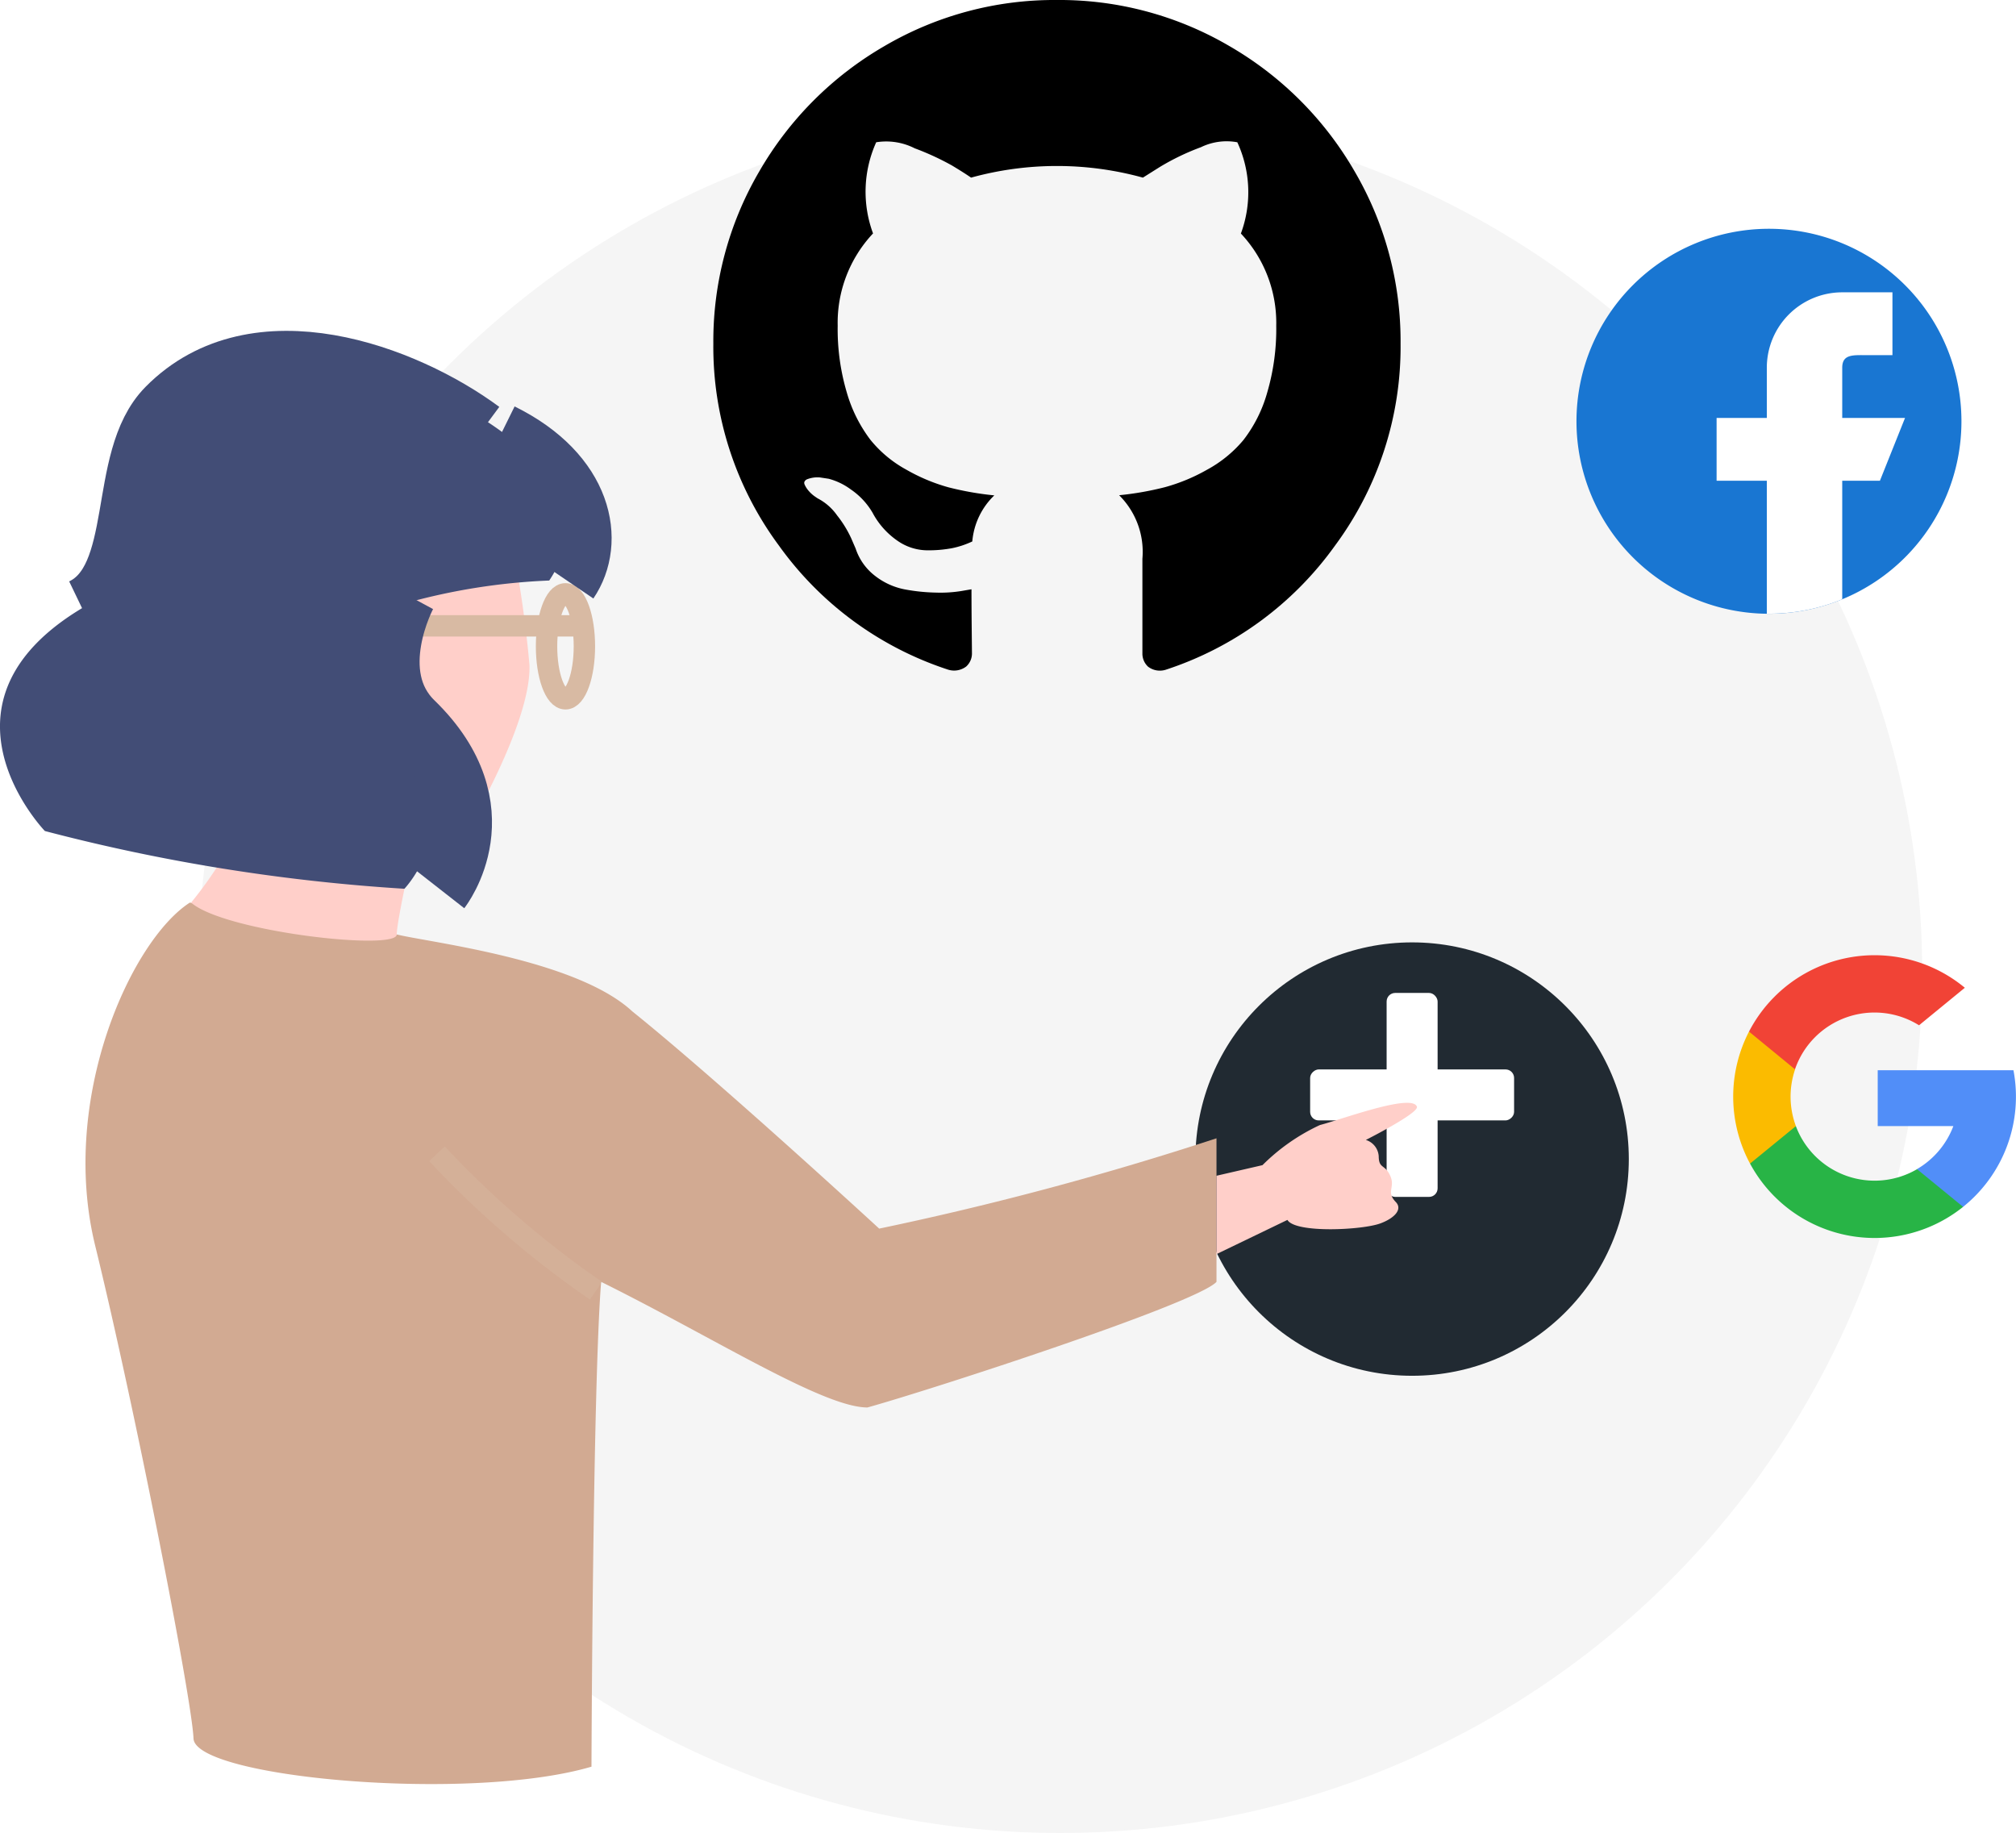 <!--
 * Copyright (c) 2021, WSO2 Inc. (http://www.wso2.com). All Rights Reserved.
 *
 * This software is the property of WSO2 Inc. and its suppliers, if any.
 * Dissemination of any information or reproduction of any material contained
 * herein in any form is strictly forbidden, unless permitted by WSO2 expressly.
 * You may not alter or remove any copyright or other notice from copies of this content."
-->

<svg id="setup-social-connections" class="icon" xmlns="http://www.w3.org/2000/svg"
     xmlns:xlink="http://www.w3.org/1999/xlink" width="94.263" height="85.705" viewBox="0 0 94.263 85.705">
    <defs>
        <filter id="Ellipse_245" x="46.895" y="35.062" width="38.265" height="38.265" filterUnits="userSpaceOnUse">
            <feOffset dy="3" input="SourceAlpha"/>
            <feGaussianBlur stdDeviation="3" result="blur"/>
            <feFlood flood-opacity="0.078"/>
            <feComposite operator="in" in2="blur"/>
            <feComposite in="SourceGraphic"/>
        </filter>
    </defs>
    <g id="card-3" transform="translate(-1066.788 -463.807)">
        <ellipse id="Oval" cx="40.308" cy="40.256" rx="40.308" ry="40.256"
                 transform="translate(1156.665 549.511) rotate(180)" fill="#f5f5f5"/>
        <g id="Group_1393" data-name="Group 1393" transform="translate(1142.947 525.133) rotate(180)">
            <g transform="matrix(-1, 0, 0, -1, 76.16, 61.33)" filter="url(#Ellipse_245)">
                <ellipse id="Ellipse_245-2" data-name="Ellipse 245" cx="10.132" cy="10.132" rx="10.132" ry="10.132"
                         transform="translate(76.16 61.33) rotate(180)" fill="#212a32"/>
            </g>
            <rect id="Rectangle_1022" data-name="Rectangle 1022" width="2.384" height="9.536" rx="0.4"
                  transform="translate(8.94 5.364)" fill="#fff"/>
            <rect id="Rectangle_1023" data-name="Rectangle 1023" width="2.384" height="9.536" rx="0.4"
                  transform="translate(5.364 11.324) rotate(-90)" fill="#fff"/>
        </g>
        <g id="Layer_2" data-name="Layer 2" transform="translate(1066.788 480.777)">
            <g id="Слой_1" data-name="Слой 1" transform="translate(0 0)">
                <g id="_2" data-name="2" transform="translate(0 0)">
                    <g id="WOMAN">
                        <g id="BLOUSE" transform="translate(3.998 25.234)">
                            <path id="BLOUSE-2" data-name="BLOUSE"
                                  d="M348.8,251.588c1.891,7.726,4.528,21.224,4.6,23.054s12.9,3,18.608,1.317c0,0,.058-17.754.452-22.668,5.25,2.6,10.377,5.873,12.451,5.873,2.884-.8,15.369-4.849,16.321-5.873v-6.713a147.32,147.32,0,0,1-15.771,4.223s-7.523-6.925-11.536-10.15l-.017-.015c-2.635-2.432-9.475-3.212-11.008-3.589-1.586-.39-9.674-1.488-9.674-1.488C350.485,237.332,347.119,244.708,348.8,251.588Z"
                                  transform="translate(-348.35 -235.56)" fill="#d2aa92"/>
                        </g>
                        <path id="Intersection_1" data-name="Intersection 1"
                              d="M22.115,38.852a1.2,1.2,0,0,1,1.2-1.2,1.185,1.185,0,0,1,.3.04c-.007,1.068-.011,1.883-.013,2.33a1.226,1.226,0,0,1-.292.035A1.2,1.2,0,0,1,22.115,38.852Zm-4.395,0a1.2,1.2,0,1,1,1.2,1.2A1.2,1.2,0,0,1,17.72,38.852Zm-4.394,0a1.2,1.2,0,1,1,1.2,1.2A1.2,1.2,0,0,1,13.326,38.852Zm-4.395,0a1.2,1.2,0,1,1,1.2,1.2A1.2,1.2,0,0,1,8.932,38.852ZM5,39.083c-.009-.21-.051-.576-.123-1.069a1.2,1.2,0,1,1,1.262,1.972C5.43,39.714,5.013,39.409,5,39.083Zm15.207-3.6a1.2,1.2,0,1,1,1.2,1.2A1.2,1.2,0,0,1,20.206,35.485Zm-4.395,0a1.2,1.2,0,1,1,1.2,1.2A1.2,1.2,0,0,1,15.812,35.485Zm-4.395,0a1.2,1.2,0,1,1,1.2,1.2A1.2,1.2,0,0,1,11.417,35.485Zm-4.4,0a1.2,1.2,0,1,1,1.2,1.2A1.2,1.2,0,0,1,7.021,35.485ZM4.258,34.362a1.2,1.2,0,0,1,.359,2.03C4.515,35.787,4.394,35.1,4.258,34.362ZM22.115,31.8a1.2,1.2,0,0,1,1.574-1.144c-.01.783-.019,1.552-.027,2.3A1.2,1.2,0,0,1,22.115,31.8Zm-4.395,0a1.2,1.2,0,1,1,1.2,1.2A1.2,1.2,0,0,1,17.72,31.8Zm-4.394,0a1.2,1.2,0,1,1,1.2,1.2A1.2,1.2,0,0,1,13.326,31.8Zm-4.395,0a1.2,1.2,0,1,1,1.2,1.2A1.2,1.2,0,0,1,8.932,31.8Zm-4.395,0a1.2,1.2,0,1,1,1.2,1.2A1.2,1.2,0,0,1,4.537,31.8Zm15.669-3.365a1.2,1.2,0,1,1,1.2,1.2A1.2,1.2,0,0,1,20.206,28.434Zm-4.395,0a1.2,1.2,0,1,1,1.2,1.2A1.2,1.2,0,0,1,15.812,28.434Zm-4.395,0a1.2,1.2,0,1,1,1.2,1.2A1.2,1.2,0,0,1,11.417,28.434Zm-4.4,0a1.2,1.2,0,1,1,1.2,1.2A1.2,1.2,0,0,1,7.021,28.434ZM3.332,29.529c-.125-.626-.253-1.266-.384-1.912a1.2,1.2,0,1,1,.384,1.912Zm18.783-4.623a1.2,1.2,0,0,1,1.7-1.095c-.017.716-.033,1.458-.048,2.213a1.2,1.2,0,0,1-1.647-1.119Zm-4.395,0a1.2,1.2,0,1,1,1.2,1.2A1.2,1.2,0,0,1,17.72,24.906Zm-4.394,0a1.2,1.2,0,1,1,1.2,1.2A1.2,1.2,0,0,1,13.326,24.906Zm-4.395,0a1.2,1.2,0,1,1,1.2,1.2A1.2,1.2,0,0,1,8.932,24.906Zm-4.395,0a1.2,1.2,0,1,1,1.2,1.2A1.2,1.2,0,0,1,4.537,24.906Zm-2.325-.831a1.2,1.2,0,0,1,.262,1.244Q2.344,24.7,2.212,24.076Zm35.571-2.534a1.2,1.2,0,1,1,1.2,1.2A1.2,1.2,0,0,1,37.784,21.542Zm-4.395,0a1.2,1.2,0,1,1,1.2,1.2A1.2,1.2,0,0,1,33.389,21.542Zm-13.183,0a1.2,1.2,0,1,1,1.2,1.2A1.2,1.2,0,0,1,20.206,21.542Zm-4.395,0a1.2,1.2,0,1,1,1.2,1.2A1.2,1.2,0,0,1,15.812,21.542Zm-4.395,0a1.2,1.2,0,1,1,1.2,1.2A1.2,1.2,0,0,1,11.417,21.542Zm-4.4,0a1.2,1.2,0,1,1,1.2,1.2A1.2,1.2,0,0,1,7.021,21.542Zm-4.395,0a1.2,1.2,0,1,1,1.2,1.2A1.2,1.2,0,0,1,2.627,21.542Zm39.551,0a1.2,1.2,0,0,1,2.306-.477c-.765.259-1.531.515-2.272.759A1.223,1.223,0,0,1,42.178,21.542Zm-12.7-.962a1.2,1.2,0,0,1,1.923.962c0,.021,0,.04,0,.06C30.785,21.282,30.143,20.938,29.477,20.579Zm19.007-2.6c0-.021,0-.041,0-.061s0-.041,0-.061a1.2,1.2,0,1,1,2.4,0c0,.021,0,.041,0,.061s0,.041,0,.061a1.2,1.2,0,0,1-.436.926q-.331.133-.694.272l-.073,0A1.2,1.2,0,0,1,48.483,17.978Zm-4.395,0c0-.021,0-.041,0-.061s0-.041,0-.061a1.2,1.2,0,1,1,2.4,0c0,.021,0,.041,0,.061s0,.041,0,.061a1.2,1.2,0,0,1-2.4,0Zm-4.395,0c0-.021,0-.041,0-.061s0-.041,0-.061a1.2,1.2,0,1,1,2.4,0c0,.021,0,.041,0,.061s0,.041,0,.061a1.2,1.2,0,0,1-2.4,0Zm-4.395,0c0-.021,0-.041,0-.061s0-.041,0-.061a1.2,1.2,0,1,1,2.4,0c0,.021,0,.041,0,.061s0,.041,0,.061a1.2,1.2,0,0,1-2.4,0Zm-4.4,0c0-.021,0-.041,0-.061s0-.041,0-.061a1.2,1.2,0,0,1,2.406,0c0,.021,0,.041,0,.061s0,.041,0,.061a1.2,1.2,0,0,1-2.406,0Zm-4.393,0c0-.021,0-.041,0-.061s0-.041,0-.061a1.2,1.2,0,1,1,2.4,0v.122a1.2,1.2,0,0,1-2.4,0Zm-4.4,0c0-.021,0-.041,0-.061s0-.041,0-.061a1.2,1.2,0,0,1,2.4,0c0,.021,0,.041,0,.061s0,.029,0,.044l-.459-.229c-.028.354-.055.773-.081,1.248a1.2,1.2,0,0,1-1.865-1Zm-4.395,0c0-.021,0-.041,0-.061s0-.041,0-.061a1.2,1.2,0,0,1,2.4,0v.122a1.2,1.2,0,0,1-2.4,0Zm-4.394,0c0-.021,0-.041,0-.061s0-.041,0-.061a1.2,1.2,0,1,1,2.4,0c0,.021,0,.041,0,.061s0,.041,0,.061a1.2,1.2,0,0,1-2.4,0Zm-4.395,0c0-.021,0-.041,0-.061s0-.041,0-.061a1.2,1.2,0,1,1,2.4,0c0,.021,0,.041,0,.061s0,.041,0,.061a1.2,1.2,0,0,1-2.4,0Zm-4.395,0c0-.021,0-.041,0-.061s0-.041,0-.061a1.2,1.2,0,1,1,2.4,0c0,.021,0,.041,0,.061s0,.041,0,.061a1.2,1.2,0,0,1-2.4,0Zm-3.4,1.183C.956,18.376.78,17.621.609,16.905a1.2,1.2,0,0,1,1.938.95c0,.021,0,.041,0,.061s0,.041,0,.061a1.2,1.2,0,0,1-1.2,1.2A1.251,1.251,0,0,1,1.134,19.16Zm49.833-4.549a1.2,1.2,0,0,1,1.865-1v2.006a1.2,1.2,0,0,1-1.865-1Zm-4.395,0a1.2,1.2,0,1,1,1.2,1.2A1.2,1.2,0,0,1,46.573,14.611Zm-4.395,0a1.2,1.2,0,0,1,.144-.571c.543-.134,1.117-.279,1.716-.435a1.2,1.2,0,1,1-1.86,1.006Zm-4.3.459c.541-.116,1.331-.289,2.311-.518,0,.02,0,.039,0,.058a1.2,1.2,0,0,1-2.312.459Zm-4.486-.459a1.2,1.2,0,0,1,1.946-.945l.125.114a1.2,1.2,0,1,1-2.071.831Zm-4.395,0a1.2,1.2,0,1,1,1.2,1.2A1.2,1.2,0,0,1,28.995,14.611Zm-4.394,0a1.2,1.2,0,1,1,1.2,1.2A1.2,1.2,0,0,1,24.6,14.611Zm-4.395,0a1.2,1.2,0,1,1,1.2,1.2A1.2,1.2,0,0,1,20.206,14.611Zm-4.395,0a1.2,1.2,0,1,1,1.2,1.2A1.2,1.2,0,0,1,15.812,14.611Zm-4.395,0a1.2,1.2,0,1,1,1.2,1.2A1.2,1.2,0,0,1,11.417,14.611Zm-4.4,0a1.2,1.2,0,1,1,1.2,1.2A1.2,1.2,0,0,1,7.021,14.611Zm-4.395,0a1.2,1.2,0,1,1,1.2,1.2A1.2,1.2,0,0,1,2.627,14.611ZM0,13.55a1.2,1.2,0,0,1,.636,1.061,1.2,1.2,0,0,1-.364.862A15.939,15.939,0,0,1,0,13.55ZM49.429,12.1q.559-.169,1.126-.345a1.2,1.2,0,0,1-.871.373A1.226,1.226,0,0,1,49.429,12.1ZM30.9,10.925a1.2,1.2,0,0,1,.391-.888c.615.545,1.216,1.083,1.785,1.593a1.2,1.2,0,0,1-2.176-.705Zm-4.393,0a1.2,1.2,0,1,1,1.2,1.2A1.2,1.2,0,0,1,26.511,10.925Zm-4.4,0a1.2,1.2,0,1,1,1.2,1.2A1.2,1.2,0,0,1,22.115,10.925Zm-4.395,0a1.2,1.2,0,1,1,1.2,1.2A1.2,1.2,0,0,1,17.72,10.925Zm-4.394,0a1.2,1.2,0,1,1,1.2,1.2A1.2,1.2,0,0,1,13.326,10.925Zm-4.395,0a1.2,1.2,0,1,1,1.2,1.2A1.2,1.2,0,0,1,8.932,10.925Zm-4.395,0a1.2,1.2,0,1,1,1.2,1.2A1.2,1.2,0,0,1,4.537,10.925Zm-4.395,0a1.2,1.2,0,1,1,1.2,1.2A1.2,1.2,0,0,1,.143,10.925ZM24.6,7.559a1.2,1.2,0,1,1,1.2,1.2A1.2,1.2,0,0,1,24.6,7.559Zm-4.395,0a1.2,1.2,0,1,1,1.2,1.2A1.2,1.2,0,0,1,20.206,7.559Zm-4.395,0a1.2,1.2,0,1,1,1.2,1.2A1.2,1.2,0,0,1,15.812,7.559Zm-4.395,0a1.2,1.2,0,1,1,1.2,1.2A1.2,1.2,0,0,1,11.417,7.559Zm-4.4,0a1.2,1.2,0,1,1,1.2,1.2A1.2,1.2,0,0,1,7.021,7.559Zm-4.395,0a1.2,1.2,0,1,1,1.2,1.2A1.2,1.2,0,0,1,2.627,7.559Zm26.525.595q.3.26.6.523A1.206,1.206,0,0,1,29.152,8.154ZM.6,7.268a1.215,1.215,0,0,1,.035.291,1.2,1.2,0,0,1-.29.784Q.46,7.8.6,7.268ZM22.115,4.033a1.2,1.2,0,0,1,.226-.7,12.554,12.554,0,0,1,2.143.993,1.2,1.2,0,0,1-2.369-.292Zm-4.395,0a1.2,1.2,0,1,1,1.2,1.2A1.2,1.2,0,0,1,17.72,4.033Zm-4.394,0a1.2,1.2,0,1,1,1.2,1.2A1.2,1.2,0,0,1,13.326,4.033Zm-4.395,0a1.2,1.2,0,1,1,1.2,1.2A1.2,1.2,0,0,1,8.932,4.033Zm-4.395,0a1.2,1.2,0,1,1,1.2,1.2A1.2,1.2,0,0,1,4.537,4.033Zm-3.274,1.2A17.461,17.461,0,0,1,2.2,3.191a1.2,1.2,0,0,1-.858,2.043C1.317,5.234,1.29,5.234,1.263,5.232ZM11.452.954c.833.129,1.6.253,2.181.358A1.2,1.2,0,0,1,11.452.954ZM7.021.666A1.2,1.2,0,0,1,7.075.312C7.783.412,8.6.528,9.427.65V.666a1.2,1.2,0,0,1-2.405,0Zm-3.857,1A6.726,6.726,0,0,1,4.826,0h0A1.2,1.2,0,0,1,3.164,1.668Z"
                              transform="translate(4.052 25.234)" fill="#fff" opacity="0"/>
                        <g id="HEAD">
                            <path id="NECK"
                                  d="M719.829,156.728c-.292,1.171-1.463,6.245-1.463,7.026s-8.055-.123-9.616-1.489a18.465,18.465,0,0,0,3.956-8.856Z"
                                  transform="translate(-699.815 -137.032)" fill="#ffcfc9"/>
                            <path id="HEAD-2" data-name="HEAD"
                                  d="M665.58,72.7s2.457,5.125,7.562,4.717a1.035,1.035,0,0,0,.825-.53c.7-1.272,2.559-4.851,2.491-6.976a53.723,53.723,0,0,0-1.195-7.45,9.42,9.42,0,0,0-9.667,4.476A5.236,5.236,0,0,0,665.58,72.7Z"
                                  transform="translate(-651.701 -55.782)" fill="#ffcfc9"/>
                            <g id="GLASSES" transform="translate(18.367 10.795)">
                                <line id="Line_74" data-name="Line 74" x2="9.029" transform="translate(0 1.497)"
                                      fill="none" stroke="#d8baa3" stroke-miterlimit="10" stroke-width="1"/>
                                <ellipse id="Ellipse_413" data-name="Ellipse 413" cx="0.885" cy="2.454" rx="0.885"
                                         ry="2.454" transform="translate(7.188)" fill="none" stroke="#d8baa3"
                                         stroke-miterlimit="10" stroke-width="1"/>
                            </g>
                            <g id="HAIR">
                                <path id="Path_2929" data-name="Path 2929"
                                      d="M651.248,23.419a87.537,87.537,0,0,0,16.811,2.7s3.358-3.478-.511-7.77c-2.212-2.454.5-5.564.5-5.564a29.338,29.338,0,0,1,6.782-1.078c1.23-1.808,1.264-4.375-2.156-6.91C669.13,2.177,662.188-.442,658.091,3.71c-2.347,2.372-.755,7.126-3.758,8.569C644.879,16.808,651.248,23.419,651.248,23.419Z"
                                      transform="translate(-649.15 -1.534)" fill="#424d76"/>
                                <path id="Path_2930" data-name="Path 2930"
                                      d="M704.68,4.759C701.134,2.137,694.2-.482,690.1,3.67c-2.347,2.372-.99,7.952-3.989,9.395"
                                      transform="translate(-682.226 -1.499)" fill="none" stroke="#424d76"
                                      stroke-miterlimit="10" stroke-width="3"/>
                                <path id="Path_2931" data-name="Path 2931"
                                      d="M646.143,39.622c1.23-1.808.715-4.906-3.106-6.792"
                                      transform="translate(-619.639 -29.452)" fill="none" stroke="#424d76"
                                      stroke-miterlimit="10" stroke-width="3"/>
                                <path id="Path_2932" data-name="Path 2932"
                                      d="M697.331,115.406s2.887-3.691-1.257-7.719c-2.372-2.3-.34-6.057-.34-6.057"
                                      transform="translate(-676.805 -90.835)" fill="none" stroke="#424d76"
                                      stroke-miterlimit="10" stroke-width="3"/>
                            </g>
                        </g>
                        <g id="ARM" transform="translate(60.572 44.993) rotate(-138)">
                            <path id="Path_2805" data-name="Path 2805"
                                  d="M6.154,4.531a9.354,9.354,0,0,1-.742,3.193c-.578.868-2.2,3.994-2.795,3.67-.276-.15.734-2.753.734-2.753a.854.854,0,0,1-.961-.168c-.4-.434-.451-.071-1.006-.314S1.046,7.47.37,7.421C-.116,7.387-.08,6.8.228,6.209c.41-.8,2.649-3.024,3.346-2.8L4.969,0,7.421,2.723Z"
                                  transform="translate(0)" fill="#ffcfc9"/>
                        </g>
                        <path id="SHADOW" d="M628.034,380.839a45.422,45.422,0,0,1-7.434-6.4"
                              transform="translate(-600.168 -337.462)" fill="none" stroke="#d8baa3"
                              stroke-miterlimit="10" stroke-width="1" opacity="0.39"/>
                    </g>
                </g>
            </g>
        </g>
        <g id="Group_1420" data-name="Group 1420">
            <g id="search_7_" data-name="search (7)" transform="translate(1147.828 508.469)">
                <path id="Path_2433" data-name="Path 2433"
                      d="M2.93,10.631l-.46,1.718-1.682.036A6.623,6.623,0,0,1,.739,6.211h0l1.5.275.656,1.489a3.946,3.946,0,0,0,.037,2.657Z"
                      transform="translate(0 -2.64)" fill="#fbbb00"/>
                <path id="Path_2434" data-name="Path 2434"
                      d="M18.1,9.352a6.609,6.609,0,0,1-2.357,6.391h0l-1.886-.1-.267-1.667a3.94,3.94,0,0,0,1.7-2.012H11.753V9.352H18.1Z"
                      transform="translate(-4.996 -3.975)" fill="#518ef8"/>
                <path id="Path_2435" data-name="Path 2435"
                      d="M11.333,17.675h0a6.614,6.614,0,0,1-9.962-2.023L3.513,13.9a3.932,3.932,0,0,0,5.666,2.013Z"
                      transform="translate(-0.583 -5.909)" fill="#28b446"/>
                <path id="Path_2436" data-name="Path 2436"
                      d="M11.378,1.522,9.236,3.276a3.932,3.932,0,0,0-5.8,2.059L1.286,3.571h0A6.613,6.613,0,0,1,11.378,1.522Z"
                      transform="translate(-0.547)" fill="#f14336"/>
            </g>
            <g id="github-logo" transform="translate(1100.142 463.807)">
                <path id="Path_3190" data-name="Path 3190"
                      d="M29.978,8.54a16,16,0,0,0-5.847-5.847A15.715,15.715,0,0,0,16.066.538,15.716,15.716,0,0,0,8,2.693,16,16,0,0,0,2.155,8.54,15.716,15.716,0,0,0,0,16.6a15.614,15.614,0,0,0,3.065,9.445,15.735,15.735,0,0,0,7.918,5.805.936.936,0,0,0,.837-.146.818.818,0,0,0,.272-.627q0-.063-.011-1.13T12.07,28.09l-.481.083a6.138,6.138,0,0,1-1.161.073A8.846,8.846,0,0,1,8.974,28.1a3.249,3.249,0,0,1-1.4-.627,2.654,2.654,0,0,1-.92-1.286L6.443,25.7a5.227,5.227,0,0,0-.659-1.067,2.524,2.524,0,0,0-.91-.795l-.146-.1a1.536,1.536,0,0,1-.272-.251,1.148,1.148,0,0,1-.188-.293q-.063-.147.1-.241a1.357,1.357,0,0,1,.607-.093l.418.063a3.054,3.054,0,0,1,1.036.5,3.376,3.376,0,0,1,1.015,1.087,3.688,3.688,0,0,0,1.161,1.308,2.463,2.463,0,0,0,1.37.45,5.949,5.949,0,0,0,1.192-.1,4.161,4.161,0,0,0,.941-.314A3.389,3.389,0,0,1,13.137,23.7a14.324,14.324,0,0,1-2.144-.377A8.538,8.538,0,0,1,9.027,22.5a5.632,5.632,0,0,1-1.684-1.4,6.736,6.736,0,0,1-1.1-2.2,10.446,10.446,0,0,1-.429-3.138,6.1,6.1,0,0,1,1.653-4.31A5.624,5.624,0,0,1,7.615,7.19a2.931,2.931,0,0,1,1.8.282,12.578,12.578,0,0,1,1.747.806q.555.334.889.565a15.108,15.108,0,0,1,8.034,0l.795-.5A11.259,11.259,0,0,1,22.8,7.42a2.742,2.742,0,0,1,1.7-.23,5.57,5.57,0,0,1,.167,4.267,6.1,6.1,0,0,1,1.653,4.31,10.562,10.562,0,0,1-.429,3.148,6.474,6.474,0,0,1-1.108,2.2A5.848,5.848,0,0,1,23.085,22.5a8.554,8.554,0,0,1-1.967.816,14.309,14.309,0,0,1-2.144.377,3.726,3.726,0,0,1,1.088,2.97V31.08a.833.833,0,0,0,.262.627.909.909,0,0,0,.826.146,15.733,15.733,0,0,0,7.918-5.805A15.617,15.617,0,0,0,32.133,16.6,15.729,15.729,0,0,0,29.978,8.54Z"
                      transform="translate(0 -0.538)"/>
            </g>
            <g id="facebook_8_" data-name="facebook (8)" transform="translate(1140 473.952)">
                <path id="Intersection_2" data-name="Intersection 2"
                      d="M-8248.5-7034.4a9,9,0,0,1,9-9,9,9,0,0,1,9,9,9,9,0,0,1-9,9A9,9,0,0,1-8248.5-7034.4Z"
                      transform="translate(8249 7043.952)" fill="#1976d2"/>
                <path id="Intersection_3" data-name="Intersection 3"
                      d="M-8241.1-7025.952v-6.215h-2.348v-2.936h2.348v-2.35a3.525,3.525,0,0,1,3.526-3.524h2.348v2.938h-1.174c-.65,0-1.174-.062-1.174.586v2.35h2.936l-1.174,2.936h-1.762v5.542a8.969,8.969,0,0,1-3.423.674Z"
                      transform="translate(8250.5 7044.5)" fill="#fff"/>
            </g>
        </g>
    </g>
</svg>
